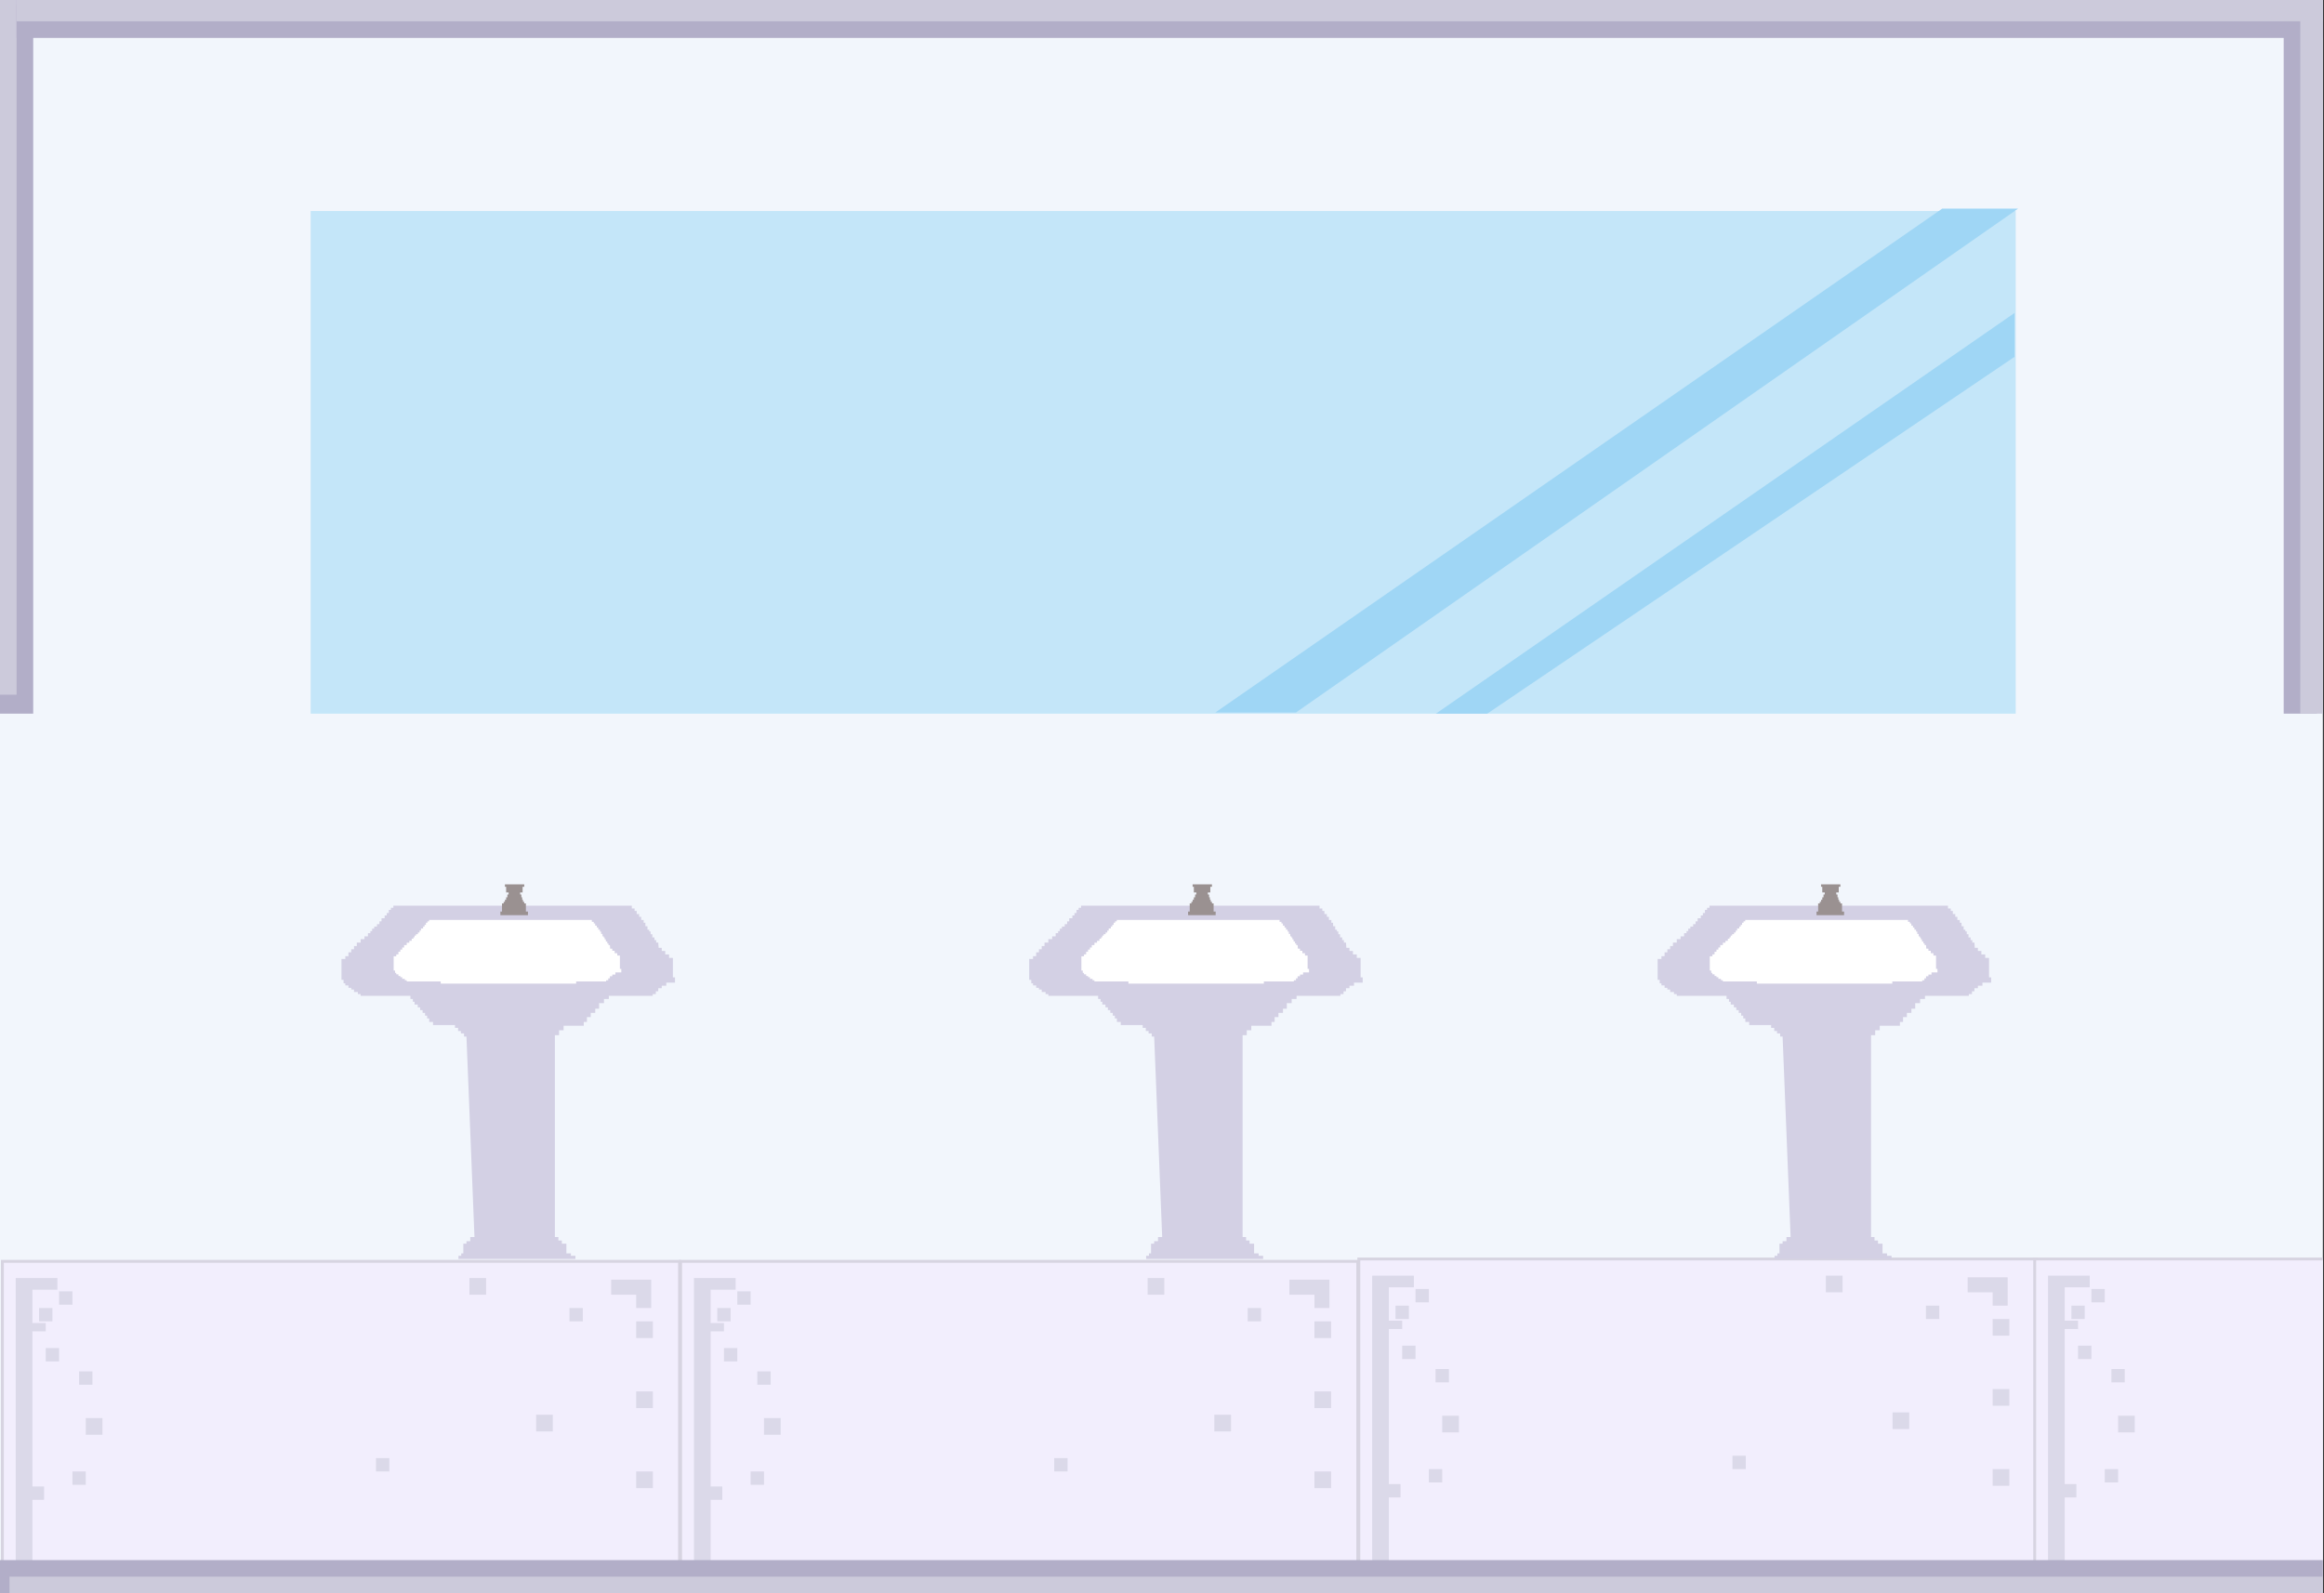 <svg width="980" height="672" viewBox="0 0 980 672" fill="none" xmlns="http://www.w3.org/2000/svg">
<rect x="0" y="0" width="980" height="672" fill="#333333" stroke="none"/>
<g clip-path="url(#clip0_0_1)">
<rect width="979.525" height="672" fill="#F2F6FC"/>
<path d="M1 672.037L1 532H286.559V672.037H1Z" fill="#F2EEFD" stroke="#D7D4E1" stroke-width="1.22"/>
<path d="M257.723 546.067V539.737H274.603V551.694H268.273V546.067H257.723Z" fill="#DBD9E9"/>
<path d="M24.211 539.033H7.33H6.627L6.627 662.119H13.66L13.66 632.579H18.584V626.952H13.66L13.66 561.54H19.287V558.024H13.66L13.66 543.957H24.211V539.033Z" fill="#DBD9E9"/>
<rect x="268.271" y="557.321" width="7.033" height="7.033" fill="#DBD9E9"/>
<rect x="268.271" y="586.861" width="7.033" height="7.033" fill="#DBD9E9"/>
<rect x="268.271" y="620.622" width="7.033" height="7.033" fill="#DBD9E9"/>
<rect x="226.072" y="596.708" width="7.033" height="7.033" fill="#DBD9E9"/>
<rect x="197.938" y="539.033" width="7.033" height="7.033" fill="#DBD9E9"/>
<rect x="158.551" y="614.995" width="5.627" height="5.627" fill="#DBD9E9"/>
<rect x="36.168" y="598.115" width="7.033" height="7.033" fill="#DBD9E9"/>
<rect x="19.287" y="568.574" width="5.627" height="5.627" fill="#DBD9E9"/>
<rect x="24.914" y="544.66" width="5.627" height="5.627" fill="#DBD9E9"/>
<rect x="16.475" y="551.694" width="5.627" height="5.627" fill="#DBD9E9"/>
<rect x="240.139" y="551.694" width="5.627" height="5.627" fill="#DBD9E9"/>
<rect x="33.353" y="578.421" width="5.627" height="5.627" fill="#DBD9E9"/>
<rect x="30.541" y="620.622" width="5.627" height="5.627" fill="#DBD9E9"/>
<path d="M287 672.037V532H572.559V672.037H287Z" fill="#F2EEFD" stroke="#D7D4E1" stroke-width="1.22"/>
<path d="M543.723 546.067V539.737H560.603V551.694H554.273V546.067H543.723Z" fill="#DBD9E9"/>
<path d="M310.211 539.033H293.33H292.627V662.119H299.66V632.579H304.584V626.952H299.66V561.54H305.287V558.024H299.66V543.957H310.211V539.033Z" fill="#DBD9E9"/>
<rect x="554.271" y="557.321" width="7.033" height="7.033" fill="#DBD9E9"/>
<rect x="554.271" y="586.861" width="7.033" height="7.033" fill="#DBD9E9"/>
<rect x="554.271" y="620.622" width="7.033" height="7.033" fill="#DBD9E9"/>
<rect x="512.072" y="596.708" width="7.033" height="7.033" fill="#DBD9E9"/>
<rect x="483.938" y="539.033" width="7.033" height="7.033" fill="#DBD9E9"/>
<rect x="444.551" y="614.995" width="5.627" height="5.627" fill="#DBD9E9"/>
<rect x="322.168" y="598.115" width="7.033" height="7.033" fill="#DBD9E9"/>
<rect x="305.287" y="568.574" width="5.627" height="5.627" fill="#DBD9E9"/>
<rect x="310.914" y="544.66" width="5.627" height="5.627" fill="#DBD9E9"/>
<rect x="302.475" y="551.694" width="5.627" height="5.627" fill="#DBD9E9"/>
<rect x="526.139" y="551.694" width="5.627" height="5.627" fill="#DBD9E9"/>
<rect x="319.354" y="578.421" width="5.627" height="5.627" fill="#DBD9E9"/>
<rect x="316.541" y="620.622" width="5.627" height="5.627" fill="#DBD9E9"/>
<path d="M573 671.037V531H858.559V671.037H573Z" fill="#F2EEFD" stroke="#D7D4E1" stroke-width="1.22"/>
<path d="M829.723 545.067V538.737H846.603V550.694H840.273V545.067H829.723Z" fill="#DBD9E9"/>
<path d="M596.211 538.033H579.33H578.627V661.119H585.66V631.579H590.584V625.952H585.66V560.54H591.287V557.024H585.66V542.957H596.211V538.033Z" fill="#DBD9E9"/>
<rect x="840.271" y="556.321" width="7.033" height="7.033" fill="#DBD9E9"/>
<rect x="840.271" y="585.861" width="7.033" height="7.033" fill="#DBD9E9"/>
<rect x="840.271" y="619.622" width="7.033" height="7.033" fill="#DBD9E9"/>
<rect x="798.072" y="595.708" width="7.033" height="7.033" fill="#DBD9E9"/>
<rect x="769.938" y="538.033" width="7.033" height="7.033" fill="#DBD9E9"/>
<rect x="730.551" y="613.995" width="5.627" height="5.627" fill="#DBD9E9"/>
<rect x="608.168" y="597.115" width="7.033" height="7.033" fill="#DBD9E9"/>
<rect x="591.287" y="567.574" width="5.627" height="5.627" fill="#DBD9E9"/>
<rect x="596.914" y="543.66" width="5.627" height="5.627" fill="#DBD9E9"/>
<rect x="588.475" y="550.694" width="5.627" height="5.627" fill="#DBD9E9"/>
<rect x="812.139" y="550.694" width="5.627" height="5.627" fill="#DBD9E9"/>
<rect x="605.354" y="577.421" width="5.627" height="5.627" fill="#DBD9E9"/>
<rect x="602.541" y="619.622" width="5.627" height="5.627" fill="#DBD9E9"/>
<path d="M858 671.037V531H1143.56V671.037H858Z" fill="#F2EEFD" stroke="#D7D4E1" stroke-width="1.22"/>
<path d="M881.211 538.033H864.33H863.627V661.119H870.66V631.579H875.584V625.952H870.66V560.54H876.287V557.024H870.66V542.957H881.211V538.033Z" fill="#DBD9E9"/>
<rect x="893.168" y="597.115" width="7.033" height="7.033" fill="#DBD9E9"/>
<rect x="876.287" y="567.574" width="5.627" height="5.627" fill="#DBD9E9"/>
<rect x="881.914" y="543.66" width="5.627" height="5.627" fill="#DBD9E9"/>
<rect x="873.475" y="550.694" width="5.627" height="5.627" fill="#DBD9E9"/>
<rect x="890.354" y="577.421" width="5.627" height="5.627" fill="#DBD9E9"/>
<rect x="887.541" y="619.622" width="5.627" height="5.627" fill="#DBD9E9"/>
<rect x="131" y="89" width="719" height="212" fill="#C4E6F9"/>
<path d="M546.5 300.5L851 88H819L512.5 300.5H546.5Z" fill="#9FD6F5"/>
<path d="M627.16 301L849.5 150.5V132L605.5 301H627.16Z" fill="#9FD6F5"/>
<path d="M523.987 521.752V438.811V436.609H525.749V434.554H527.657V432.645H536.171V431.031H537.493V428.975H539.107V427.214H541.016V425.452H542.631V423.103H544.686V421.342H546.741V420.021H565.237V419.287H566.559V418.112H567.586V416.791H569.054V415.764H570.963V414.442H574.633V412.24H573.752V410.772V404.02H572.137V402.552H570.522V401.084H569.054V399.763H567.733L567.586 397.561H566.705V396.533H565.971V395.359H565.091V394.037H564.357V392.863H563.769V392.129H563.035V390.661H562.155V389.193H561.421V388.019H560.393V386.698H559.512V385.523H558.485V384.202H557.604V383.174H556.43V382H477.599H455.873V382.881H454.845V383.762H453.965V385.083H453.084V386.11H452.203V387.285H450.882V388.606H450.001V389.78H448.973V390.808H447.799V391.689H446.918V392.716H446.184V393.597H445.157V394.918H443.689V396.093H442.074V397.561H440.459V399.029H439.285V400.35H438.11V401.671H436.936V403.286H435.615V404.46H434V413.268H434.881V414.736H435.615V415.617H436.936V416.644H438.11V417.378H439.285V418.406H440.9V419.287H442.074V420.021H462.038H463.066V421.342H464.094V422.516H464.828V423.691H466.149V424.865H467.176V426.039H468.204V427.214H469.232V428.388H470.112V429.563H470.993V431.031H472.608V432.352H481.856V433.526H483.177V434.847H484.352V435.875H485.673V437.196H486.7L490.077 521.752H488.315V523.513H486.7V524.541H485.379V528.651H484.499V529.679H483.324V531H532.648V529.679H530.74V528.651H528.832V524.541H526.923V523.22H525.455V521.752H523.987Z" fill="#D3D0E4"/>
<path d="M532.96 414.856H531.557H476.543H475.841V413.954H475.14H461.511V413.453H460.71V412.852H459.608V412.15H458.806V411.649H458.004V410.948H457.102V410.347H456.601V409.344H456V403.332H457.102V402.53H458.004V401.428H458.806V400.526H459.608V399.624H460.409V398.622H461.511V397.62H462.614V396.818H463.616V395.916H464.317V395.315H464.818V394.614H465.42V394.013H466.221V393.311H466.923V392.509H467.524V391.608H468.426V390.806H469.027V390.104H469.628V389.203H470.23V388.601H470.931V388H485.762H539.574V388.802H540.376V389.503H540.977V390.405H541.678V391.207H542.28V392.109H542.981V392.91H543.482V393.912H544.084V394.914H544.585V395.415H544.985V396.217H545.486V397.119H546.088V397.921H546.589V398.622H547.19L547.29 400.125H548.192V401.027H549.194V402.029H550.296V403.031H551.399V407.641V408.643H552V410.146H549.495V411.048H548.192V411.749H547.19V412.651H546.489V413.453H545.587V413.954H532.96V414.856Z" fill="white"/>
<path d="M512.632 384.461V386H501V384.461H501.694V383.947V381.039H502.389V380.355H502.91V379.5H503.43V378.474H503.951V377.276H504.472V376.421H503.43V374.026H502.91V373H511.069V374.026H510.375V376.421H509.333V377.276H509.854V378.474H510.201V379.5H510.548V380.355H511.069V381.039H511.764V384.461H512.632Z" fill="#9A9191"/>
<path d="M788.987 521.752V438.811V436.609H790.749V434.554H792.657V432.645H801.171V431.031H802.493V428.975H804.107V427.214H806.016V425.452H807.631V423.103H809.686V421.342H811.741V420.021H830.237V419.287H831.559V418.112H832.586V416.791H834.054V415.764H835.963V414.442H839.633V412.24H838.752V410.772V404.02H837.137V402.552H835.522V401.084H834.054V399.763H832.733L832.586 397.561H831.705V396.533H830.971V395.359H830.091V394.037H829.357V392.863H828.769V392.129H828.035V390.661H827.155V389.193H826.421V388.019H825.393V386.698H824.512V385.523H823.485V384.202H822.604V383.174H821.43V382H742.599H720.873V382.881H719.845V383.762H718.965V385.083H718.084V386.11H717.203V387.285H715.882V388.606H715.001V389.78H713.973V390.808H712.799V391.689H711.918V392.716H711.184V393.597H710.157V394.918H708.689V396.093H707.074V397.561H705.459V399.029H704.285V400.35H703.11V401.671H701.936V403.286H700.615V404.46H699V413.268H699.881V414.736H700.615V415.617H701.936V416.644H703.11V417.378H704.285V418.406H705.9V419.287H707.074V420.021H727.038H728.066V421.342H729.094V422.516H729.828V423.691H731.149V424.865H732.176V426.039H733.204V427.214H734.232V428.388H735.112V429.563H735.993V431.031H737.608V432.352H746.856V433.526H748.177V434.847H749.352V435.875H750.673V437.196H751.7L755.077 521.752H753.315V523.513H751.7V524.541H750.379V528.651H749.499V529.679H748.324V531H797.648V529.679H795.74V528.651H793.832V524.541H791.923V523.22H790.455V521.752H788.987Z" fill="#D3D0E4"/>
<path d="M797.96 414.856H796.557H741.543H740.841V413.954H740.14H726.511V413.453H725.71V412.852H724.608V412.15H723.806V411.649H723.004V410.948H722.102V410.347H721.601V409.344H721V403.332H722.102V402.53H723.004V401.428H723.806V400.526H724.608V399.624H725.409V398.622H726.511V397.62H727.614V396.818H728.616V395.916H729.317V395.315H729.818V394.614H730.42V394.013H731.221V393.311H731.923V392.509H732.524V391.608H733.426V390.806H734.027V390.104H734.628V389.203H735.23V388.601H735.931V388H750.762H804.574V388.802H805.376V389.503H805.977V390.405H806.678V391.207H807.28V392.109H807.981V392.91H808.482V393.912H809.084V394.914H809.585V395.415H809.985V396.217H810.486V397.119H811.088V397.921H811.589V398.622H812.19L812.29 400.125H813.192V401.027H814.194V402.029H815.296V403.031H816.399V407.641V408.643H817V410.146H814.495V411.048H813.192V411.749H812.19V412.651H811.489V413.453H810.587V413.954H797.96V414.856Z" fill="white"/>
<path d="M777.632 384.461V386H766V384.461H766.694V383.947V381.039H767.389V380.355H767.91V379.5H768.43V378.474H768.951V377.276H769.472V376.421H768.43V374.026H767.91V373H776.069V374.026H775.375V376.421H774.333V377.276H774.854V378.474H775.201V379.5H775.548V380.355H776.069V381.039H776.764V384.461H777.632Z" fill="#9A9191"/>
<path d="M233.987 521.752V438.811V436.609H235.749V434.554H237.657V432.645H246.171V431.031H247.493V428.975H249.107V427.214H251.016V425.452H252.631V423.103H254.686V421.342H256.741V420.021H275.237V419.287H276.559V418.112H277.586V416.791H279.054V415.764H280.963V414.442H284.633V412.24H283.752V410.772V404.02H282.137V402.552H280.522V401.084H279.054V399.763H277.733L277.586 397.561H276.705V396.533H275.971V395.359H275.091V394.037H274.357V392.863H273.769V392.129H273.035V390.661H272.155V389.193H271.421V388.019H270.393V386.698H269.512V385.523H268.485V384.202H267.604V383.174H266.43V382H187.599H165.873V382.881H164.845V383.762H163.965V385.083H163.084V386.11H162.203V387.285H160.882V388.606H160.001V389.78H158.973V390.808H157.799V391.689H156.918V392.716H156.184V393.597H155.157V394.918H153.689V396.093H152.074V397.561H150.459V399.029H149.285V400.35H148.11V401.671H146.936V403.286H145.615V404.46H144V413.268H144.881V414.736H145.615V415.617H146.936V416.644H148.11V417.378H149.285V418.406H150.9V419.287H152.074V420.021H172.038H173.066V421.342H174.094V422.516H174.828V423.691H176.149V424.865H177.176V426.039H178.204V427.214H179.232V428.388H180.112V429.563H180.993V431.031H182.608V432.352H191.856V433.526H193.177V434.847H194.352V435.875H195.673V437.196H196.7L200.077 521.752H198.315V523.513H196.7V524.541H195.379V528.651H194.499V529.679H193.324V531H242.648V529.679H240.74V528.651H238.832V524.541H236.923V523.22H235.455V521.752H233.987Z" fill="#D3D0E4"/>
<path d="M242.96 414.856H241.557H186.543H185.841V413.954H185.14H171.511V413.453H170.71V412.852H169.608V412.15H168.806V411.649H168.004V410.948H167.102V410.347H166.601V409.344H166V403.332H167.102V402.53H168.004V401.428H168.806V400.526H169.608V399.624H170.409V398.622H171.511V397.62H172.614V396.818H173.616V395.916H174.317V395.315H174.818V394.614H175.42V394.013H176.221V393.311H176.923V392.509H177.524V391.608H178.426V390.806H179.027V390.104H179.628V389.203H180.23V388.601H180.931V388H195.762H249.574V388.802H250.376V389.503H250.977V390.405H251.678V391.207H252.28V392.109H252.981V392.91H253.482V393.912H254.084V394.914H254.585V395.415H254.985V396.217H255.486V397.119H256.088V397.921H256.589V398.622H257.19L257.29 400.125H258.192V401.027H259.194V402.029H260.296V403.031H261.399V407.641V408.643H262V410.146H259.495V411.048H258.192V411.749H257.19V412.651H256.489V413.453H255.587V413.954H242.96V414.856Z" fill="white"/>
<path d="M222.632 384.461V386H211V384.461H211.694V383.947V381.039H212.389V380.355H212.91V379.5H213.43V378.474H213.951V377.276H214.472V376.421H213.43V374.026H212.91V373H221.069V374.026H220.375V376.421H219.333V377.276H219.854V378.474H220.201V379.5H220.548V380.355H221.069V381.039H221.764V384.461H222.632Z" fill="#9A9191"/>
<path d="M-4 658L986 658V672L-4 672L-4 658Z" fill="#B2AEC8"/>
<path d="M4 665L1005 665V680L4 680L4 665Z" fill="#CCCADB"/>
<path d="M14 301L14 -689H0L0 301H14Z" fill="#B2AEC8"/>
<path d="M7 293L7 -708H-8L-8 293H7Z" fill="#CCCADB"/>
<path d="M7 16L989 16V2L7 2L7 16Z" fill="#B2AEC8"/>
<path d="M7 9L1008 9V-6L7 -6L7 9Z" fill="#CCCADB"/>
<path d="M963 301V9H977V301H963Z" fill="#B2AEC8"/>
<path d="M970 301L970 -700H985L985 301H970Z" fill="#CCCADB"/>
</g>
<defs>
<clipPath id="clip0_0_1">
<rect width="979.525" height="672" fill="white"/>
</clipPath>
</defs>
</svg>
